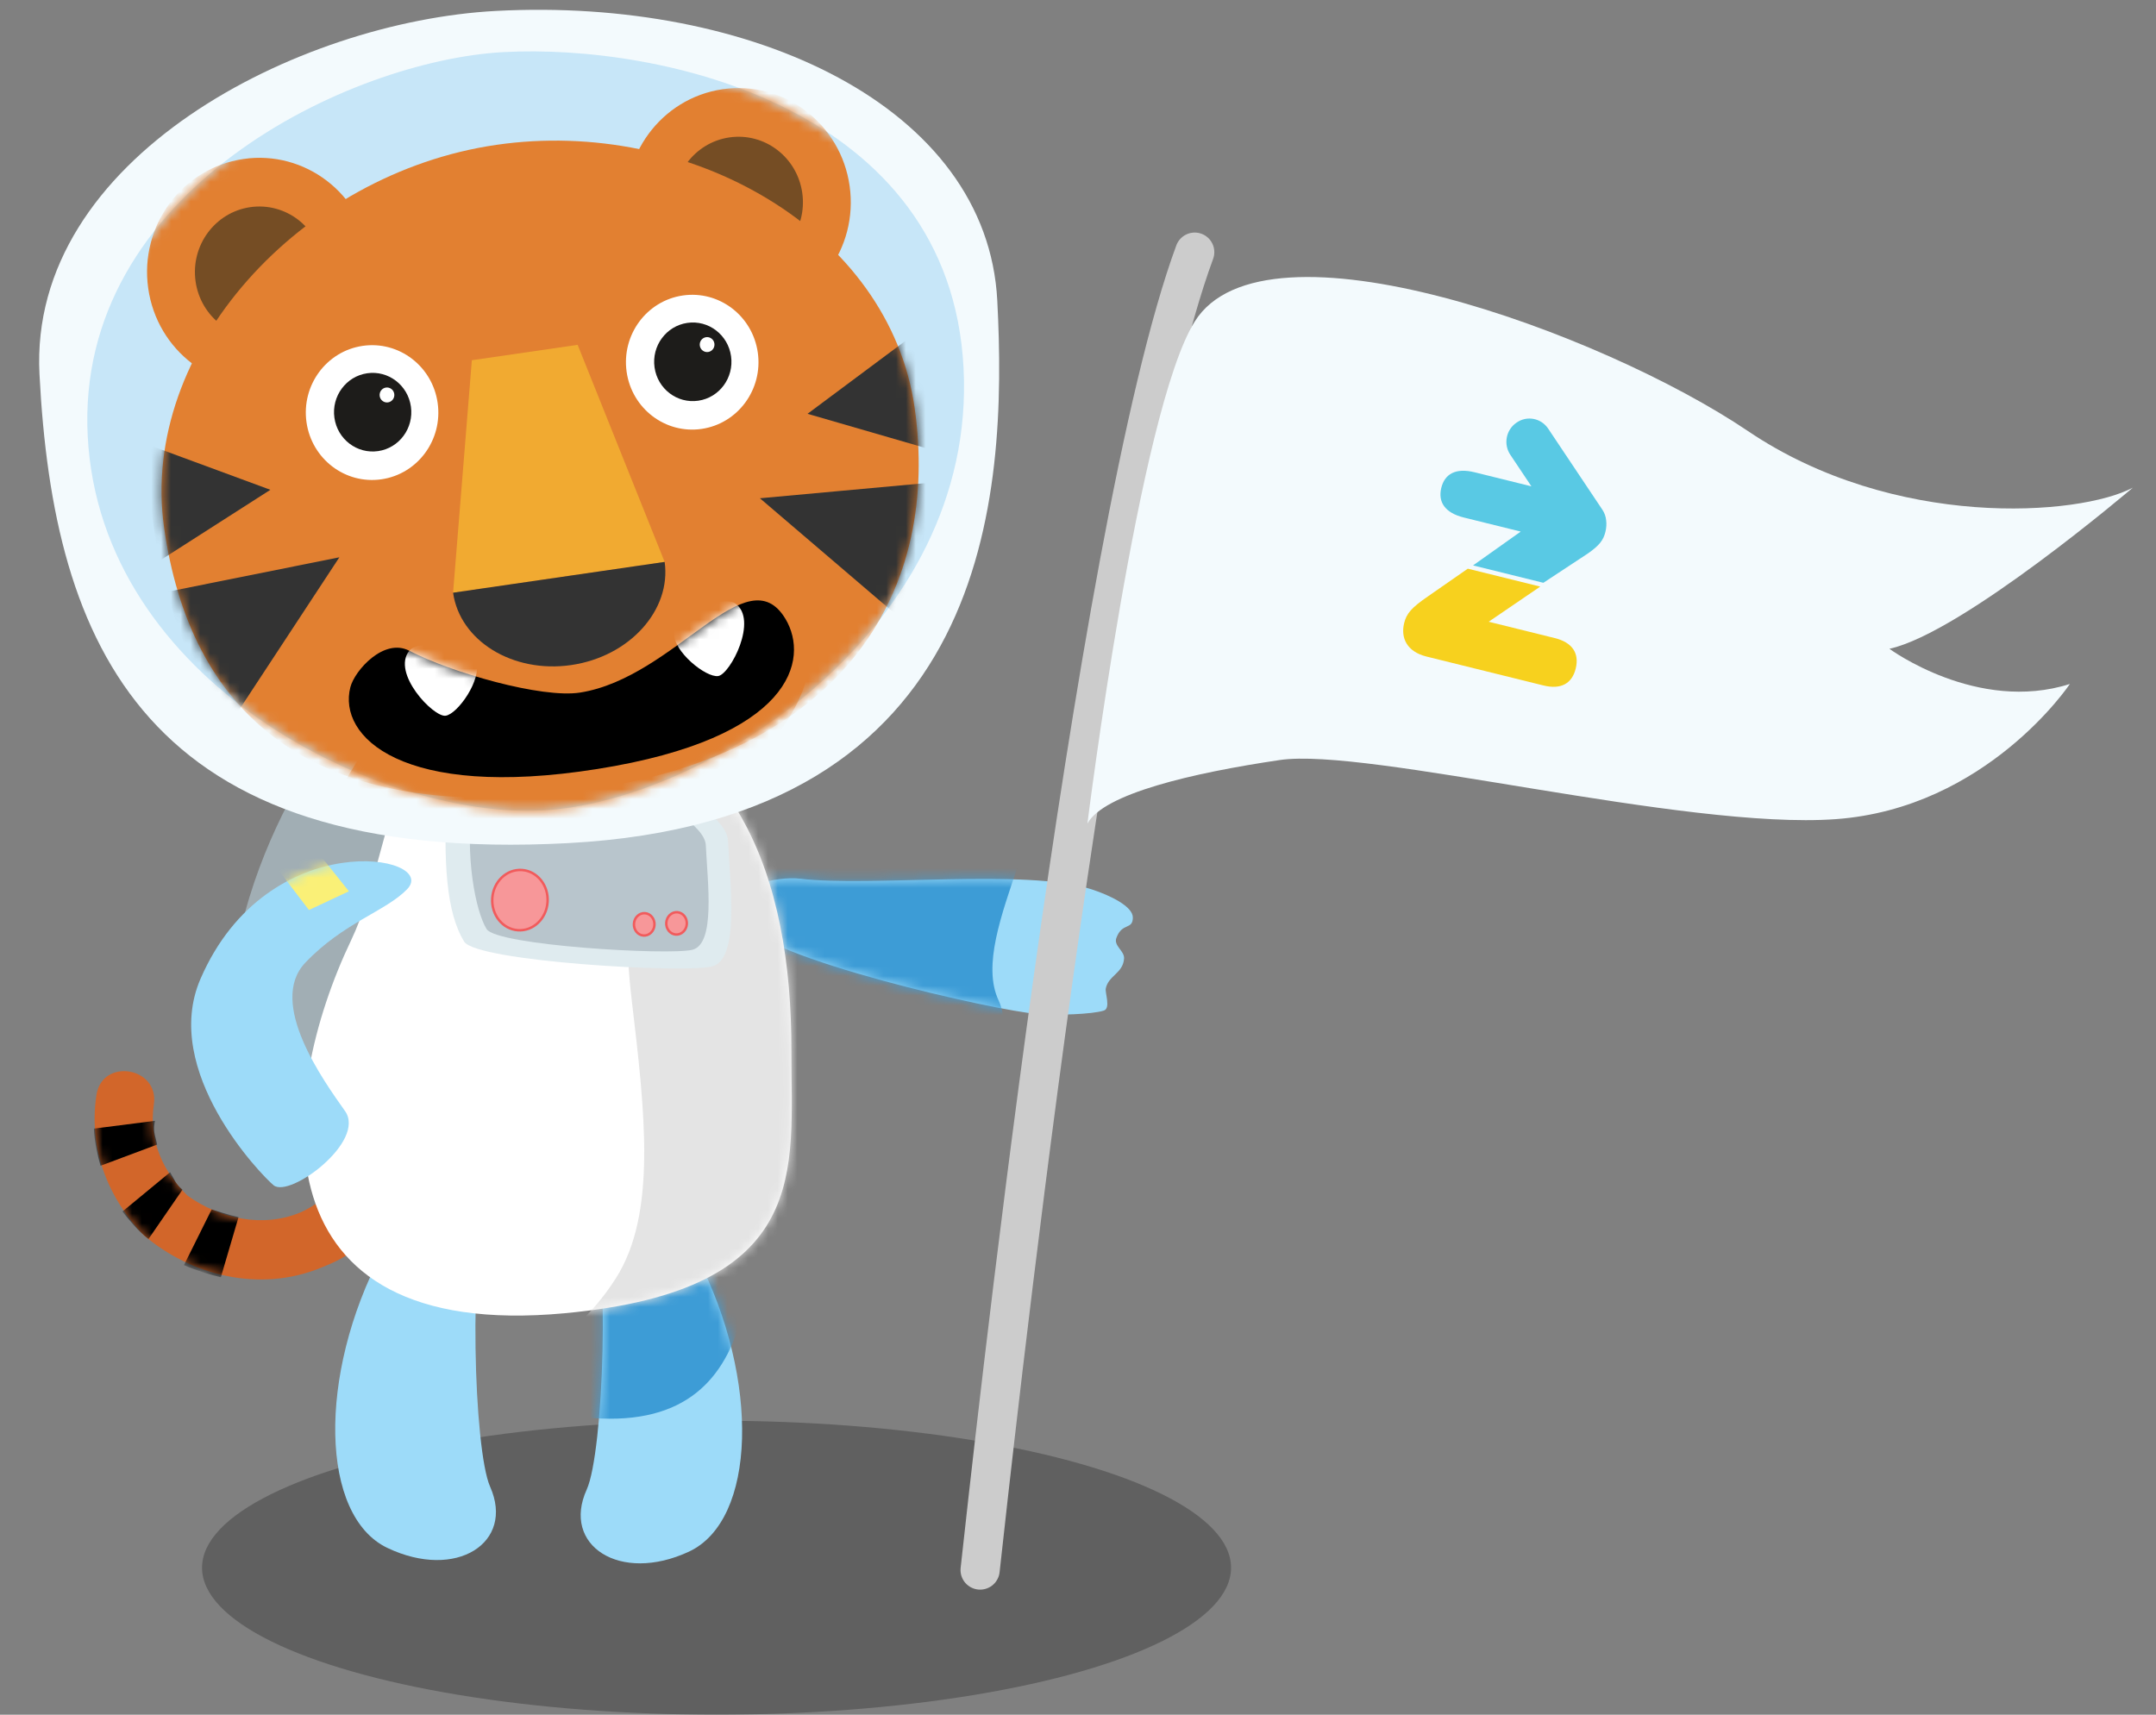 <?xml version="1.0" encoding="UTF-8"?>
<svg width="220px" height="175px" viewBox="0 0 220 175" version="1.1" xmlns="http://www.w3.org/2000/svg" xmlns:xlink="http://www.w3.org/1999/xlink">
    <rect x="0" y="0" width="220" height="175" fill="#808080" stroke="none"/>
    <!-- Generator: Sketch 44.1 (41455) - http://www.bohemiancoding.com/sketch -->
    <title>Animal_Success/Tiger</title>
    <desc>Created with Sketch.</desc>
    <defs>
        <path d="M29.002,5.25 C28.856,6.769 26.64,11.031 26.545,11.227 C25.694,13.041 22.959,14.864 21.672,15.403 C17.849,17 13.433,16.038 10.175,13.692 C7.777,11.391 6.161,8.137 6.726,4.382 C7.303,0.548 1.444,-0.425 0.865,3.427 C0.013,9.094 2.218,14.128 5.71,17.737 C10.541,21.826 17.48,23.613 23.748,21.054 C25.954,20.156 30.366,18.655 34.262,8.097 L29.002,5.25 Z" id="path-1"></path>
        <path d="M1.543,4.347 C3.587,10.731 2.832,30.821 1.129,34.564 C-1.46,40.253 4.502,44.183 11.551,40.908 C18.435,37.71 18.85,23.384 12.405,10.849 C4.562,-4.408 0.569,1.299 1.543,4.347" id="path-3"></path>
        <path d="M6.985,0.576 C14.139,1.458 30.08,-0.505 36.725,1.664 C38.592,2.273 40.934,3.398 40.93,4.54 C40.924,5.843 39.835,5.013 39.248,6.627 C38.953,7.437 40.086,7.936 40.033,8.731 C39.933,10.234 38.427,10.463 38.167,11.789 C38.079,12.231 38.691,13.806 37.969,14.039 C36.79,14.419 33.214,14.541 31.187,14.386 C27.004,14.066 3.082,8.692 1.07,4.97 C-0.943,1.25 4.76,0.302 6.985,0.576" id="path-5"></path>
        <path d="M4.971,25.063 C-2.717,41.157 -4.969,66.105 26.752,63.155 C52.184,60.788 49.845,48.365 49.884,36.454 C49.942,18.563 44.214,3.159 26.84,0.4 C8.121,-2.573 9.919,14.705 4.971,25.063" id="path-7"></path>
        <path d="M43.416,0.266 C59.521,-0.595 88.972,5.915 90.345,32.51 C91.718,59.107 64.05,76.768 47.413,77.658 C30.775,78.547 2.271,64.582 0.973,39.458 C-0.323,14.334 27.822,1.1 43.416,0.266" id="path-9"></path>
        <path d="M0.805,39.683 C-1.749,21.525 14.797,3.519 34.689,0.621 C54.395,-2.248 74.842,9.35 77.396,27.508 C79.951,45.665 70.719,62.545 43.949,66.442 C15.132,70.639 3.359,57.841 0.805,39.683" id="path-11"></path>
        <path d="M24.355,9.934 C20.422,10.559 11.119,7.87 6.913,5.669 C4.33,4.317 1.341,7.68 0.9,9.386 C-0.402,14.426 6.165,20.895 26.082,17.739 C46,14.582 47.781,6.549 45.293,2.41 C41.354,-4.14 34.068,8.392 24.355,9.934" id="path-13"></path>
        <path d="M22.611,3.685 C26.012,0.187 8.411,-3.014 1.537,12.815 C-2.558,22.243 7.751,32.873 8.992,33.891 C10.631,35.234 18.464,29.413 16.284,26.322 C14.103,23.231 8.334,15.278 12.224,11.18 C16.114,7.083 20.416,5.945 22.611,3.685" id="path-15"></path>
    </defs>
    <g id="Symbols" stroke="none" stroke-width="1" fill="none" fill-rule="evenodd">
        <g id="Animal_Success/Tiger">
            <ellipse id="Shadow" fill-opacity="0.25" fill="#000000" cx="73.117" cy="160" rx="52.5" ry="15"></ellipse>
            <g id="Tiger" transform="translate(3, 1)">
                <path d="M66.704,115.698 C59.988,122.935 32.4,125.725 23.443,111.647 C14.676,97.865 29.511,74.032 31.662,73.453 C33.814,72.873 57.235,71.71 62.888,76.569 C68.542,81.427 71.634,110.383 66.704,115.698" id="Backpack" fill="#A1AEB4"></path>
                <g id="Tail" transform="translate(5.972, 107.342)">
                    <mask id="mask-2" fill="white">
                        <use xlink:href="#path-1"></use>
                    </mask>
                    <use id="Mask" fill="#D2662A" xlink:href="#path-1"></use>
                    <path d="M8.389,11.292 C8.872,12.113 8.889,12.401 9.645,13.081 L6.18,18.113 C5.087,17.277 4.145,16.098 3.518,15.311 L8.389,11.292 Z" id="Fill-6" fill="#000000" mask="url(#mask-2)"></path>
                    <path d="M15.368,15.88 L13.564,22.016 C12.527,21.786 10.813,21.244 9.799,20.777 L12.625,15.093 C12.625,15.093 14.331,15.649 15.368,15.88" id="Fill-9" fill="#000000" mask="url(#mask-2)"></path>
                    <path d="M6.844,6.047 C6.617,7.104 6.826,7.366 7.068,8.472 L1.286,10.634 C1.02,9.766 0.62,7.924 0.613,6.843 L6.844,6.047 Z" id="Fill-12" fill="#000000" mask="url(#mask-2)"></path>
                </g>
                <path d="M46.861,120.512 C44.764,126.878 45.343,146.974 47.012,150.732 C49.551,156.445 43.557,160.321 36.536,156.982 C29.68,153.722 29.389,139.393 35.944,126.915 C43.92,111.731 47.863,117.474 46.861,120.512" id="R-leg" fill="#9DDBF9"></path>
                <g id="L-Leg" transform="translate(55.741, 116.456)">
                    <mask id="mask-4" fill="white">
                        <use xlink:href="#path-3"></use>
                    </mask>
                    <use id="Mask" fill="#9DDBF9" xlink:href="#path-3"></use>
                    <path d="M-18.047,12.342 C-18.626,4.262 -1.493,0.789 0.346,-6.805 C2.187,-14.399 19.438,-12.515 18.525,-1.839 C17.611,8.839 20.711,29.322 0.779,27.183 C-19.151,25.044 -17.781,16.052 -18.047,12.342" id="Fill-21" fill="#3D9CD6" mask="url(#mask-4)"></path>
                </g>
                <g id="L-arm" transform="translate(71.667, 88.101)">
                    <mask id="mask-6" fill="white">
                        <use xlink:href="#path-5"></use>
                    </mask>
                    <use id="Mask" fill="#9DDBF9" xlink:href="#path-5"></use>
                    <path d="M29.57,-13.68 C35.042,-7.793 23.929,5.92 27.224,12.987 C30.519,20.053 15.985,29.693 10.056,20.835 C4.127,11.977 -11.008,-1.896 5.761,-13.063 C22.53,-24.23 27.06,-16.381 29.57,-13.68" id="Fill-26" fill="#3D9CD6" mask="url(#mask-6)"></path>
                </g>
                <g id="Body" transform="translate(27.87, 69.873)">
                    <mask id="mask-8" fill="white">
                        <use xlink:href="#path-7"></use>
                    </mask>
                    <use id="Mask" fill="#FFFFFF" xlink:href="#path-7"></use>
                    <path d="M36.373,4.856 C34.268,16.119 32.259,19.941 33.596,31.232 C34.947,42.654 36.173,53.027 31.959,59.608 C27.747,66.188 22.971,67.036 25.188,68.76 C37.947,78.684 47.451,68.844 52.184,60.787 C56.916,52.732 49.895,36.26 54.26,21.179 C58.626,6.099 54.342,-3.932 48.331,-1.802 C42.321,0.329 40.662,-5.203 38.012,-3.082" id="Fill-31" fill="#E4E4E4" mask="url(#mask-8)"></path>
                </g>
                <g id="Lapel" transform="translate(41.806, 73.924)">
                    <path d="M0.842,5.235 C0.354,13.231 0.779,18.27 2.553,21.175 C3.791,23.204 24.98,24.429 27.831,23.715 C30.683,23 29.702,15.496 29.478,10.856 C29.253,6.216 9.14,-1.67 4.611,0.904 C0.083,3.478 0.934,3.723 0.842,5.235" id="Fill-34" fill="#DFEBEF"></path>
                    <path d="M3.429,6.661 C2.582,12.39 3.735,18.114 4.85,19.899 C5.896,21.574 23.478,22.602 25.846,22.008 C28.213,21.415 27.4,15.183 27.214,11.329 C27.026,7.476 10.321,0.926 6.561,3.064 C2.799,5.201 3.613,5.416 3.429,6.661" id="Fill-36" fill="#B8C5CC"></path>
                    <path d="M11.07,17.132 C10.961,18.829 9.607,20.121 8.048,20.015 C6.489,19.91 5.316,18.449 5.426,16.751 C5.536,15.054 6.89,13.763 8.449,13.868 C10.007,13.974 11.181,15.435 11.07,17.132" id="Fill-38" fill="#F79799"></path>
                    <path d="M11.07,17.132 C10.961,18.829 9.607,20.121 8.048,20.015 C6.489,19.91 5.316,18.449 5.426,16.751 C5.536,15.054 6.89,13.763 8.449,13.868 C10.007,13.974 11.181,15.435 11.07,17.132 Z" id="Stroke-40" stroke="#F15B5C" stroke-width="0.25"></path>
                    <path d="M25.277,19.387 C25.236,20.015 24.734,20.494 24.156,20.455 C23.579,20.416 23.143,19.875 23.184,19.245 C23.224,18.616 23.727,18.138 24.304,18.176 C24.883,18.216 25.318,18.757 25.277,19.387" id="Fill-42" fill="#F79799"></path>
                    <path d="M25.277,19.387 C25.236,20.015 24.734,20.494 24.156,20.455 C23.579,20.416 23.143,19.875 23.184,19.245 C23.224,18.616 23.727,18.138 24.304,18.176 C24.883,18.216 25.318,18.757 25.277,19.387 Z" id="Stroke-44" stroke="#F15B5C" stroke-width="0.25"></path>
                    <path d="M21.976,19.487 C21.935,20.116 21.433,20.595 20.855,20.555 C20.278,20.517 19.842,19.975 19.883,19.346 C19.924,18.716 20.426,18.238 21.003,18.277 C21.582,18.316 22.017,18.857 21.976,19.487" id="Fill-46" fill="#F79799"></path>
                    <path d="M21.976,19.487 C21.935,20.116 21.433,20.595 20.855,20.555 C20.278,20.517 19.842,19.975 19.883,19.346 C19.924,18.716 20.426,18.238 21.003,18.277 C21.582,18.316 22.017,18.857 21.976,19.487 Z" id="Stroke-48" stroke="#F15B5C" stroke-width="0.25"></path>
                </g>
                <path d="M47.577,0.117 C27.496,1.191 -0.112,15.09 1.029,37.203 C2.452,64.747 11.69,87.362 54.982,85.048 C98.274,82.734 99.787,49.509 98.764,29.685 C97.741,9.86 73.696,-1.279 47.577,0.117" id="Helmet" fill="#F3FAFD"></path>
                <g id="Head" transform="translate(4.977, 4.051)">
                    <mask id="mask-10" fill="white">
                        <use xlink:href="#path-9"></use>
                    </mask>
                    <use id="Mask" fill="#C7E6F8" xlink:href="#path-9"></use>
                    <path d="M74.846,59.311 C75.11,67.38 70.906,71.593 58.251,82.776 C45.597,93.959 18.877,88.569 23.074,82.062 C27.271,75.556 30.257,65.07 42.964,61.247 C55.67,57.422 74.724,55.553 74.846,59.311" id="Fill-56" fill="#E28031" mask="url(#mask-10)"></path>
                    <g id="R-ear" mask="url(#mask-10)">
                        <g transform="translate(55.741, 3.038)">
                            <path d="M13.262,24.092 C19.526,23.18 23.877,17.275 22.981,10.903 C22.083,4.532 16.279,0.106 10.017,1.017 C3.753,1.929 -0.597,7.834 0.3,14.206 C1.196,20.577 7,25.004 13.262,24.092" id="Fill-59" fill="#E28031"></path>
                            <path d="M12.571,19.174 C16.165,18.651 18.661,15.263 18.147,11.607 C17.633,7.951 14.302,5.411 10.709,5.935 C7.116,6.457 4.618,9.846 5.133,13.501 C5.647,17.158 8.978,19.698 12.571,19.174" id="Fill-61" fill="#754D24"></path>
                        </g>
                    </g>
                    <g id="L-ear" mask="url(#mask-10)">
                        <g transform="translate(6.968, 10.127)">
                            <path d="M13.141,24.123 C19.405,23.212 23.755,17.307 22.859,10.934 C21.962,4.562 16.158,0.136 9.895,1.047 C3.631,1.96 -0.72,7.865 0.178,14.236 C1.074,20.609 6.878,25.034 13.141,24.123" id="Fill-64" fill="#E28031"></path>
                            <path d="M12.45,19.206 C16.043,18.682 18.539,15.294 18.026,11.638 C17.51,7.982 14.18,5.443 10.586,5.965 C6.993,6.489 4.497,9.877 5.01,13.533 C5.525,17.189 8.855,19.729 12.45,19.206" id="Fill-67" fill="#754D24"></path>
                        </g>
                    </g>
                    <g mask="url(#mask-10)">
                        <g transform="translate(7.963, 9.114)">
                            <mask id="mask-12" fill="white">
                                <use xlink:href="#path-11"></use>
                            </mask>
                            <use id="Mask" stroke="none" fill="#E28031" fill-rule="evenodd" xlink:href="#path-11"></use>
                            <path d="M1.161,46.229 L18.69,42.712 L7.752,59.361 C7.567,59.387 3.368,55.173 1.161,46.229" id="Fill-74" stroke="none" fill="#333333" fill-rule="evenodd" mask="url(#mask-12)"></path>
                            <path d="M-0.356,31.396 L11.65,35.824 L0.337,43.068 C0.337,43.068 -1.364,35.017 -0.356,31.396" id="Fill-76" stroke="none" fill="#333333" fill-rule="evenodd" mask="url(#mask-12)"></path>
                            <path d="M79.397,35.061 L61.603,36.688 L76.267,49.221 C76.24,49.032 79.745,44.276 79.397,35.061" id="Fill-79" stroke="none" fill="#333333" fill-rule="evenodd" mask="url(#mask-12)"></path>
                            <path d="M76.764,20.39 L66.461,28.067 L79.316,31.792 C79.316,31.792 78.731,23.578 76.764,20.39" id="Fill-82" stroke="none" fill="#333333" fill-rule="evenodd" mask="url(#mask-12)"></path>
                            <g id="Nose" stroke="none" stroke-width="1" fill="none" fill-rule="evenodd" mask="url(#mask-12)">
                                <g transform="translate(29.861, 20.253)">
                                    <polygon id="Fill-86" fill="#F1AA31" points="2.347 2.347 13.142 0.776 22.021 22.931 0.431 26.074"></polygon>
                                    <path d="M22.02,22.93 C22.709,27.83 18.464,32.586 12.486,33.457 C6.508,34.327 1.122,30.974 0.432,26.074" id="Fill-88" fill="#333333"></path>
                                </g>
                            </g>
                            <g id="Mouth" stroke="none" stroke-width="1" fill="none" fill-rule="evenodd" mask="url(#mask-12)">
                                <g transform="translate(18.912, 46.582)">
                                    <mask id="mask-14" fill="white">
                                        <use xlink:href="#path-13"></use>
                                    </mask>
                                    <use id="Mask" stroke="none" fill="#000000" fill-rule="evenodd" xlink:href="#path-13"></use>
                                    <path d="M6.913,5.669 C5.071,7.947 9.377,12.461 10.612,12.301 C11.846,12.14 14.36,8.577 13.727,6.75 C13.093,4.925 7.877,4.477 6.913,5.669" id="Fill-95" stroke="none" fill="#FFFFFF" fill-rule="evenodd" mask="url(#mask-14)"></path>
                                    <path d="M40.161,0.827 C42.558,2.489 39.669,8.05 38.44,8.248 C37.21,8.446 33.814,5.744 33.919,3.811 C34.024,1.877 38.908,-0.042 40.161,0.827" id="Fill-97" stroke="none" fill="#FFFFFF" fill-rule="evenodd" mask="url(#mask-14)"></path>
                                </g>
                            </g>
                            <g id="R-eye" stroke="none" stroke-width="1" fill="none" fill-rule="evenodd" mask="url(#mask-12)">
                                <g transform="translate(14.931, 20.253)">
                                    <path d="M8.054,14.499 C11.751,13.961 14.318,10.476 13.789,6.715 C13.26,2.955 9.835,0.343 6.138,0.881 C2.441,1.419 -0.126,4.904 0.403,8.664 C0.932,12.425 4.357,15.037 8.054,14.499" id="Fill-101" fill="#FFFFFF"></path>
                                    <path d="M7.715,11.621 C9.871,11.308 11.369,9.275 11.059,7.081 C10.752,4.887 8.753,3.363 6.597,3.677 C4.441,3.991 2.943,6.025 3.252,8.218 C3.56,10.411 5.558,11.935 7.715,11.621" id="Fill-104" fill="#1D1C1A"></path>
                                    <path d="M8.723,6.649 C9.133,6.589 9.419,6.203 9.36,5.784 C9.301,5.366 8.92,5.077 8.51,5.136 C8.099,5.196 7.814,5.583 7.873,6.001 C7.931,6.418 8.312,6.709 8.723,6.649" id="Fill-107" fill="#FFFFFF"></path>
                                </g>
                            </g>
                            <g id="L-eye" stroke="none" stroke-width="1" fill="none" fill-rule="evenodd" mask="url(#mask-12)">
                                <g transform="translate(47.778, 15.19)">
                                    <path d="M7.874,14.42 C11.57,13.882 14.138,10.396 13.61,6.636 C13.079,2.875 9.655,0.264 5.958,0.801 C2.261,1.34 -0.306,4.825 0.223,8.586 C0.752,12.346 4.178,14.958 7.874,14.42" id="Fill-110" fill="#FFFFFF"></path>
                                    <path d="M7.534,11.542 C9.691,11.228 11.189,9.196 10.88,7.002 C10.572,4.808 8.573,3.285 6.417,3.599 C4.261,3.913 2.763,5.945 3.072,8.138 C3.38,10.333 5.378,11.856 7.534,11.542" id="Fill-113" fill="#1D1C1A"></path>
                                    <path d="M8.542,6.57 C8.953,6.51 9.238,6.123 9.18,5.705 C9.121,5.287 8.74,4.997 8.329,5.057 C7.919,5.117 7.633,5.504 7.692,5.922 C7.751,6.339 8.132,6.63 8.542,6.57" id="Fill-116" fill="#FFFFFF"></path>
                                </g>
                            </g>
                        </g>
                    </g>
                </g>
                <g id="R-arm" transform="translate(15.926, 86.076)">
                    <mask id="mask-16" fill="white">
                        <use xlink:href="#path-15"></use>
                    </mask>
                    <use id="Mask" fill="#9DDBF9" xlink:href="#path-15"></use>
                    <polygon id="Fill-122" fill="#FAF077" mask="url(#mask-16)" points="13.466 -0.136 16.675 3.889 12.597 5.8 9.218 1.362"></polygon>
                </g>
                <g id="Flag" transform="translate(96.551, 24.304)">
                    <path d="M0.461,134.933 C1.456,125.999 11.907,28.784 22.359,0.43" id="Stroke-125" stroke="#CCCCCC" stroke-width="4" stroke-linecap="round" stroke-linejoin="round"></path>
                    <path d="M22.359,7.513 C29.495,-3.914 63.884,8.606 78.814,18.692 C93.745,28.778 112.611,27.367 118.085,24.467 C118.085,24.467 100.712,39.28 93.247,40.911 C93.247,40.911 102.205,47.515 111.661,44.501 C111.661,44.501 103.201,57.177 87.772,58.298 C72.344,59.418 39.995,50.941 31.036,52.265 C22.078,53.588 13.051,55.711 11.41,58.749 C11.41,58.749 16.666,16.626 22.359,7.513" id="Fill-127" fill="#F3FAFD"></path>
                    <path d="M59.096,39.817 L52.356,38.15 L57.615,34.563 L50.223,32.735 L46.134,35.578 C44.491,36.708 43.962,37.309 43.724,38.311 C43.37,39.789 43.993,41.205 46.015,41.704 L57.941,44.653 C59.73,45.095 60.869,44.464 61.241,42.908 C61.612,41.352 60.886,40.26 59.096,39.817" id="Fill-130" fill="#F7D11E"></path>
                    <path d="M64.344,27.812 C64.309,27.43 64.182,27.051 63.954,26.712 L58.424,18.439 C57.705,17.367 56.27,17.089 55.215,17.818 L55.173,17.847 C54.119,18.577 53.845,20.038 54.563,21.111 L56.715,24.33 L50.921,22.897 C48.976,22.416 47.858,23.075 47.517,24.499 C47.177,25.924 47.873,27.032 49.817,27.513 L55.625,28.949 L50.76,32.402 L57.936,34.176 L62.477,31.184 C63.629,30.379 64.061,29.838 64.269,28.968 C64.365,28.567 64.391,28.177 64.344,27.812" id="Fill-132" fill="#59C9E4"></path>
                </g>
            </g>
        </g>
    </g>
</svg>